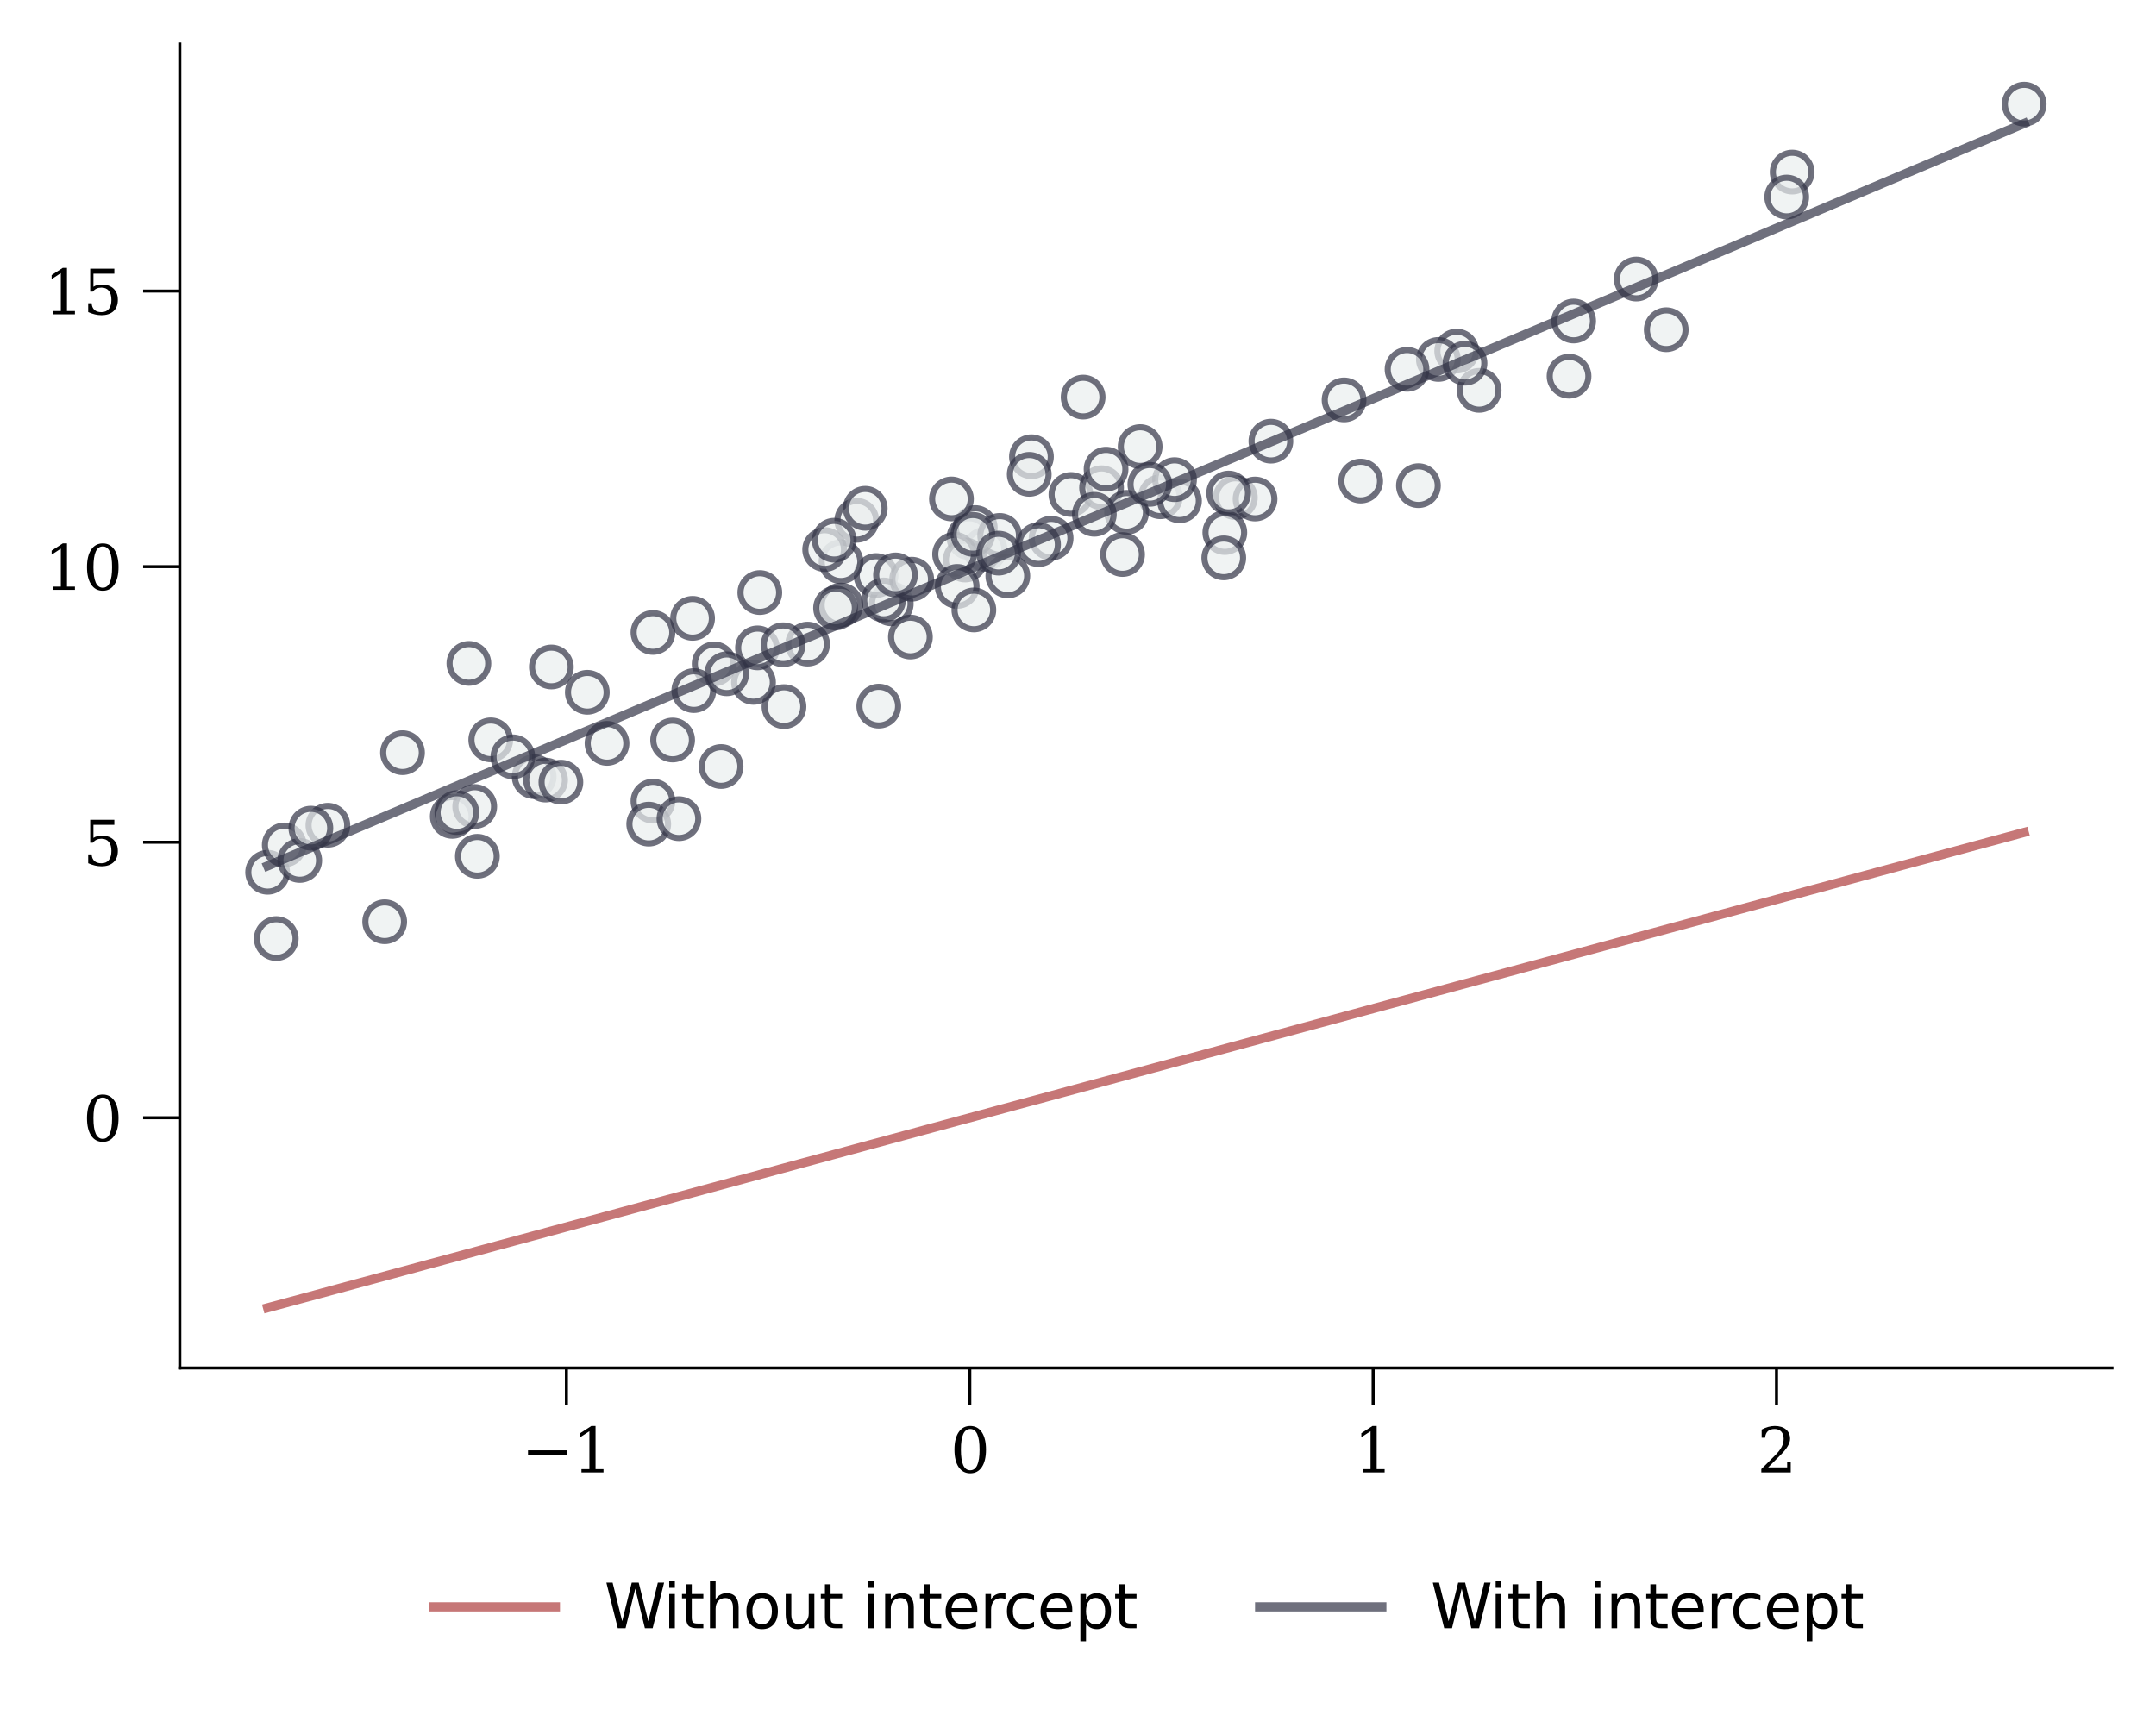 <?xml version="1.0" encoding="utf-8" standalone="no"?>
<!DOCTYPE svg PUBLIC "-//W3C//DTD SVG 1.1//EN"
  "http://www.w3.org/Graphics/SVG/1.1/DTD/svg11.dtd">
<svg xmlns:xlink="http://www.w3.org/1999/xlink" width="352.835pt" height="279.792pt" viewBox="0 0 352.835 279.792" xmlns="http://www.w3.org/2000/svg" version="1.1">
 <defs>
  <style type="text/css">*{stroke-linejoin: round; stroke-linecap: butt}</style>
 </defs>
 <g id="figure_1">
  <g id="patch_1">
   <path d="M -0 279.792 
L 352.835 279.792 
L 352.835 0 
L -0 0 
z
" style="fill: #ffffff"/>
  </g>
  <g id="axes_1">
   <g id="patch_2">
    <path d="M 29.425 223.909 
L 345.635 223.909 
L 345.635 7.2 
L 29.425 7.2 
z
" style="fill: #ffffff"/>
   </g>
   <g id="PathCollection_1">
    <defs>
     <path id="mdb0b56240e" d="M 0 3.162 
C 0.839 3.162 1.643 2.829 2.236 2.236 
C 2.829 1.643 3.162 0.839 3.162 0 
C 3.162 -0.839 2.829 -1.643 2.236 -2.236 
C 1.643 -2.829 0.839 -3.162 0 -3.162 
C -0.839 -3.162 -1.643 -2.829 -2.236 -2.236 
C -2.829 -1.643 -3.162 -0.839 -3.162 0 
C -3.162 0.839 -2.829 1.643 -2.236 2.236 
C -1.643 2.829 -0.839 3.162 0 3.162 
z
" style="stroke: #333446; stroke-opacity: 0.7"/>
    </defs>
    <g clip-path="url(#paa423e2ae8)">
     <use xlink:href="#mdb0b56240e" x="128.301" y="115.662" style="fill: #eaefef; fill-opacity: 0.7; stroke: #333446; stroke-opacity: 0.7"/>
     <use xlink:href="#mdb0b56240e" x="238.392" y="57.461" style="fill: #eaefef; fill-opacity: 0.7; stroke: #333446; stroke-opacity: 0.7"/>
     <use xlink:href="#mdb0b56240e" x="74.018" y="133.622" style="fill: #eaefef; fill-opacity: 0.7; stroke: #333446; stroke-opacity: 0.7"/>
     <use xlink:href="#mdb0b56240e" x="140.211" y="85.162" style="fill: #eaefef; fill-opacity: 0.7; stroke: #333446; stroke-opacity: 0.7"/>
     <use xlink:href="#mdb0b56240e" x="106.857" y="131.129" style="fill: #eaefef; fill-opacity: 0.7; stroke: #333446; stroke-opacity: 0.7"/>
     <use xlink:href="#mdb0b56240e" x="43.798" y="142.773" style="fill: #eaefef; fill-opacity: 0.7; stroke: #333446; stroke-opacity: 0.7"/>
     <use xlink:href="#mdb0b56240e" x="145.858" y="98.831" style="fill: #eaefef; fill-opacity: 0.7; stroke: #333446; stroke-opacity: 0.7"/>
     <use xlink:href="#mdb0b56240e" x="124.347" y="96.987" style="fill: #eaefef; fill-opacity: 0.7; stroke: #333446; stroke-opacity: 0.7"/>
     <use xlink:href="#mdb0b56240e" x="143.37" y="94.208" style="fill: #eaefef; fill-opacity: 0.7; stroke: #333446; stroke-opacity: 0.7"/>
     <use xlink:href="#mdb0b56240e" x="158.572" y="87.986" style="fill: #eaefef; fill-opacity: 0.7; stroke: #333446; stroke-opacity: 0.7"/>
     <use xlink:href="#mdb0b56240e" x="62.956" y="150.867" style="fill: #eaefef; fill-opacity: 0.7; stroke: #333446; stroke-opacity: 0.7"/>
     <use xlink:href="#mdb0b56240e" x="137.629" y="91.941" style="fill: #eaefef; fill-opacity: 0.7; stroke: #333446; stroke-opacity: 0.7"/>
     <use xlink:href="#mdb0b56240e" x="113.343" y="101.21" style="fill: #eaefef; fill-opacity: 0.7; stroke: #333446; stroke-opacity: 0.7"/>
     <use xlink:href="#mdb0b56240e" x="106.859" y="103.523" style="fill: #eaefef; fill-opacity: 0.7; stroke: #333446; stroke-opacity: 0.7"/>
     <use xlink:href="#mdb0b56240e" x="175.259" y="80.936" style="fill: #eaefef; fill-opacity: 0.7; stroke: #333446; stroke-opacity: 0.7"/>
     <use xlink:href="#mdb0b56240e" x="77.692" y="132.011" style="fill: #eaefef; fill-opacity: 0.7; stroke: #333446; stroke-opacity: 0.7"/>
     <use xlink:href="#mdb0b56240e" x="123.313" y="111.691" style="fill: #eaefef; fill-opacity: 0.7; stroke: #333446; stroke-opacity: 0.7"/>
     <use xlink:href="#mdb0b56240e" x="110.076" y="121.123" style="fill: #eaefef; fill-opacity: 0.7; stroke: #333446; stroke-opacity: 0.7"/>
     <use xlink:href="#mdb0b56240e" x="161.193" y="89.907" style="fill: #eaefef; fill-opacity: 0.7; stroke: #333446; stroke-opacity: 0.7"/>
     <use xlink:href="#mdb0b56240e" x="293.293" y="28.165" style="fill: #eaefef; fill-opacity: 0.7; stroke: #333446; stroke-opacity: 0.7"/>
     <use xlink:href="#mdb0b56240e" x="137.621" y="99.04" style="fill: #eaefef; fill-opacity: 0.7; stroke: #333446; stroke-opacity: 0.7"/>
     <use xlink:href="#mdb0b56240e" x="189.904" y="81.308" style="fill: #eaefef; fill-opacity: 0.7; stroke: #333446; stroke-opacity: 0.7"/>
     <use xlink:href="#mdb0b56240e" x="159.6" y="86.351" style="fill: #eaefef; fill-opacity: 0.7; stroke: #333446; stroke-opacity: 0.7"/>
     <use xlink:href="#mdb0b56240e" x="76.736" y="108.587" style="fill: #eaefef; fill-opacity: 0.7; stroke: #333446; stroke-opacity: 0.7"/>
     <use xlink:href="#mdb0b56240e" x="87.418" y="127.119" style="fill: #eaefef; fill-opacity: 0.7; stroke: #333446; stroke-opacity: 0.7"/>
     <use xlink:href="#mdb0b56240e" x="219.962" y="65.456" style="fill: #eaefef; fill-opacity: 0.7; stroke: #333446; stroke-opacity: 0.7"/>
     <use xlink:href="#mdb0b56240e" x="144.596" y="98.203" style="fill: #eaefef; fill-opacity: 0.7; stroke: #333446; stroke-opacity: 0.7"/>
     <use xlink:href="#mdb0b56240e" x="106.168" y="134.894" style="fill: #eaefef; fill-opacity: 0.7; stroke: #333446; stroke-opacity: 0.7"/>
     <use xlink:href="#mdb0b56240e" x="168.8" y="74.76" style="fill: #eaefef; fill-opacity: 0.7; stroke: #333446; stroke-opacity: 0.7"/>
     <use xlink:href="#mdb0b56240e" x="90.232" y="109.169" style="fill: #eaefef; fill-opacity: 0.7; stroke: #333446; stroke-opacity: 0.7"/>
     <use xlink:href="#mdb0b56240e" x="180.274" y="79.835" style="fill: #eaefef; fill-opacity: 0.7; stroke: #333446; stroke-opacity: 0.7"/>
     <use xlink:href="#mdb0b56240e" x="136.741" y="99.518" style="fill: #eaefef; fill-opacity: 0.7; stroke: #333446; stroke-opacity: 0.7"/>
     <use xlink:href="#mdb0b56240e" x="163.599" y="87.635" style="fill: #eaefef; fill-opacity: 0.7; stroke: #333446; stroke-opacity: 0.7"/>
     <use xlink:href="#mdb0b56240e" x="46.519" y="138.298" style="fill: #eaefef; fill-opacity: 0.7; stroke: #333446; stroke-opacity: 0.7"/>
     <use xlink:href="#mdb0b56240e" x="172.018" y="88.092" style="fill: #eaefef; fill-opacity: 0.7; stroke: #333446; stroke-opacity: 0.7"/>
     <use xlink:href="#mdb0b56240e" x="256.778" y="61.578" style="fill: #eaefef; fill-opacity: 0.7; stroke: #333446; stroke-opacity: 0.7"/>
     <use xlink:href="#mdb0b56240e" x="235.397" y="58.831" style="fill: #eaefef; fill-opacity: 0.7; stroke: #333446; stroke-opacity: 0.7"/>
     <use xlink:href="#mdb0b56240e" x="164.936" y="94.264" style="fill: #eaefef; fill-opacity: 0.7; stroke: #333446; stroke-opacity: 0.7"/>
     <use xlink:href="#mdb0b56240e" x="123.965" y="106.044" style="fill: #eaefef; fill-opacity: 0.7; stroke: #333446; stroke-opacity: 0.7"/>
     <use xlink:href="#mdb0b56240e" x="134.959" y="89.948" style="fill: #eaefef; fill-opacity: 0.7; stroke: #333446; stroke-opacity: 0.7"/>
     <use xlink:href="#mdb0b56240e" x="89.285" y="127.681" style="fill: #eaefef; fill-opacity: 0.7; stroke: #333446; stroke-opacity: 0.7"/>
     <use xlink:href="#mdb0b56240e" x="169.961" y="89.142" style="fill: #eaefef; fill-opacity: 0.7; stroke: #333446; stroke-opacity: 0.7"/>
     <use xlink:href="#mdb0b56240e" x="78.125" y="140.159" style="fill: #eaefef; fill-opacity: 0.7; stroke: #333446; stroke-opacity: 0.7"/>
     <use xlink:href="#mdb0b56240e" x="80.315" y="121.096" style="fill: #eaefef; fill-opacity: 0.7; stroke: #333446; stroke-opacity: 0.7"/>
     <use xlink:href="#mdb0b56240e" x="149.201" y="94.802" style="fill: #eaefef; fill-opacity: 0.7; stroke: #333446; stroke-opacity: 0.7"/>
     <use xlink:href="#mdb0b56240e" x="193.028" y="81.97" style="fill: #eaefef; fill-opacity: 0.7; stroke: #333446; stroke-opacity: 0.7"/>
     <use xlink:href="#mdb0b56240e" x="202.172" y="81.448" style="fill: #eaefef; fill-opacity: 0.7; stroke: #333446; stroke-opacity: 0.7"/>
     <use xlink:href="#mdb0b56240e" x="155.705" y="81.668" style="fill: #eaefef; fill-opacity: 0.7; stroke: #333446; stroke-opacity: 0.7"/>
     <use xlink:href="#mdb0b56240e" x="192.215" y="78.511" style="fill: #eaefef; fill-opacity: 0.7; stroke: #333446; stroke-opacity: 0.7"/>
     <use xlink:href="#mdb0b56240e" x="222.68" y="78.741" style="fill: #eaefef; fill-opacity: 0.7; stroke: #333446; stroke-opacity: 0.7"/>
     <use xlink:href="#mdb0b56240e" x="116.874" y="108.665" style="fill: #eaefef; fill-opacity: 0.7; stroke: #333446; stroke-opacity: 0.7"/>
     <use xlink:href="#mdb0b56240e" x="132.165" y="105.427" style="fill: #eaefef; fill-opacity: 0.7; stroke: #333446; stroke-opacity: 0.7"/>
     <use xlink:href="#mdb0b56240e" x="96.117" y="113.313" style="fill: #eaefef; fill-opacity: 0.7; stroke: #333446; stroke-opacity: 0.7"/>
     <use xlink:href="#mdb0b56240e" x="128.158" y="105.537" style="fill: #eaefef; fill-opacity: 0.7; stroke: #333446; stroke-opacity: 0.7"/>
     <use xlink:href="#mdb0b56240e" x="230.265" y="60.453" style="fill: #eaefef; fill-opacity: 0.7; stroke: #333446; stroke-opacity: 0.7"/>
     <use xlink:href="#mdb0b56240e" x="74.774" y="133.001" style="fill: #eaefef; fill-opacity: 0.7; stroke: #333446; stroke-opacity: 0.7"/>
     <use xlink:href="#mdb0b56240e" x="292.401" y="32.253" style="fill: #eaefef; fill-opacity: 0.7; stroke: #333446; stroke-opacity: 0.7"/>
     <use xlink:href="#mdb0b56240e" x="65.872" y="123.198" style="fill: #eaefef; fill-opacity: 0.7; stroke: #333446; stroke-opacity: 0.7"/>
     <use xlink:href="#mdb0b56240e" x="177.259" y="64.994" style="fill: #eaefef; fill-opacity: 0.7; stroke: #333446; stroke-opacity: 0.7"/>
     <use xlink:href="#mdb0b56240e" x="232.129" y="79.49" style="fill: #eaefef; fill-opacity: 0.7; stroke: #333446; stroke-opacity: 0.7"/>
     <use xlink:href="#mdb0b56240e" x="242.068" y="63.89" style="fill: #eaefef; fill-opacity: 0.7; stroke: #333446; stroke-opacity: 0.7"/>
     <use xlink:href="#mdb0b56240e" x="157.956" y="91.666" style="fill: #eaefef; fill-opacity: 0.7; stroke: #333446; stroke-opacity: 0.7"/>
     <use xlink:href="#mdb0b56240e" x="272.684" y="53.971" style="fill: #eaefef; fill-opacity: 0.7; stroke: #333446; stroke-opacity: 0.7"/>
     <use xlink:href="#mdb0b56240e" x="156.22" y="90.715" style="fill: #eaefef; fill-opacity: 0.7; stroke: #333446; stroke-opacity: 0.7"/>
     <use xlink:href="#mdb0b56240e" x="257.532" y="52.542" style="fill: #eaefef; fill-opacity: 0.7; stroke: #333446; stroke-opacity: 0.7"/>
     <use xlink:href="#mdb0b56240e" x="200.446" y="87.166" style="fill: #eaefef; fill-opacity: 0.7; stroke: #333446; stroke-opacity: 0.7"/>
     <use xlink:href="#mdb0b56240e" x="207.987" y="72.209" style="fill: #eaefef; fill-opacity: 0.7; stroke: #333446; stroke-opacity: 0.7"/>
     <use xlink:href="#mdb0b56240e" x="143.814" y="115.582" style="fill: #eaefef; fill-opacity: 0.7; stroke: #333446; stroke-opacity: 0.7"/>
     <use xlink:href="#mdb0b56240e" x="184.373" y="83.863" style="fill: #eaefef; fill-opacity: 0.7; stroke: #333446; stroke-opacity: 0.7"/>
     <use xlink:href="#mdb0b56240e" x="205.396" y="81.679" style="fill: #eaefef; fill-opacity: 0.7; stroke: #333446; stroke-opacity: 0.7"/>
     <use xlink:href="#mdb0b56240e" x="159.215" y="87.462" style="fill: #eaefef; fill-opacity: 0.7; stroke: #333446; stroke-opacity: 0.7"/>
     <use xlink:href="#mdb0b56240e" x="45.207" y="153.623" style="fill: #eaefef; fill-opacity: 0.7; stroke: #333446; stroke-opacity: 0.7"/>
     <use xlink:href="#mdb0b56240e" x="141.597" y="83.199" style="fill: #eaefef; fill-opacity: 0.7; stroke: #333446; stroke-opacity: 0.7"/>
     <use xlink:href="#mdb0b56240e" x="146.555" y="94.103" style="fill: #eaefef; fill-opacity: 0.7; stroke: #333446; stroke-opacity: 0.7"/>
     <use xlink:href="#mdb0b56240e" x="113.545" y="113.035" style="fill: #eaefef; fill-opacity: 0.7; stroke: #333446; stroke-opacity: 0.7"/>
     <use xlink:href="#mdb0b56240e" x="331.262" y="17.05" style="fill: #eaefef; fill-opacity: 0.7; stroke: #333446; stroke-opacity: 0.7"/>
     <use xlink:href="#mdb0b56240e" x="136.523" y="88.421" style="fill: #eaefef; fill-opacity: 0.7; stroke: #333446; stroke-opacity: 0.7"/>
     <use xlink:href="#mdb0b56240e" x="53.658" y="135.077" style="fill: #eaefef; fill-opacity: 0.7; stroke: #333446; stroke-opacity: 0.7"/>
     <use xlink:href="#mdb0b56240e" x="163.422" y="90.534" style="fill: #eaefef; fill-opacity: 0.7; stroke: #333446; stroke-opacity: 0.7"/>
     <use xlink:href="#mdb0b56240e" x="83.931" y="123.88" style="fill: #eaefef; fill-opacity: 0.7; stroke: #333446; stroke-opacity: 0.7"/>
     <use xlink:href="#mdb0b56240e" x="156.647" y="95.987" style="fill: #eaefef; fill-opacity: 0.7; stroke: #333446; stroke-opacity: 0.7"/>
     <use xlink:href="#mdb0b56240e" x="183.707" y="90.763" style="fill: #eaefef; fill-opacity: 0.7; stroke: #333446; stroke-opacity: 0.7"/>
     <use xlink:href="#mdb0b56240e" x="49.052" y="140.836" style="fill: #eaefef; fill-opacity: 0.7; stroke: #333446; stroke-opacity: 0.7"/>
     <use xlink:href="#mdb0b56240e" x="50.875" y="135.551" style="fill: #eaefef; fill-opacity: 0.7; stroke: #333446; stroke-opacity: 0.7"/>
     <use xlink:href="#mdb0b56240e" x="179.093" y="84.178" style="fill: #eaefef; fill-opacity: 0.7; stroke: #333446; stroke-opacity: 0.7"/>
     <use xlink:href="#mdb0b56240e" x="239.752" y="59.449" style="fill: #eaefef; fill-opacity: 0.7; stroke: #333446; stroke-opacity: 0.7"/>
     <use xlink:href="#mdb0b56240e" x="148.991" y="104.27" style="fill: #eaefef; fill-opacity: 0.7; stroke: #333446; stroke-opacity: 0.7"/>
     <use xlink:href="#mdb0b56240e" x="91.792" y="128.023" style="fill: #eaefef; fill-opacity: 0.7; stroke: #333446; stroke-opacity: 0.7"/>
     <use xlink:href="#mdb0b56240e" x="186.588" y="73.097" style="fill: #eaefef; fill-opacity: 0.7; stroke: #333446; stroke-opacity: 0.7"/>
     <use xlink:href="#mdb0b56240e" x="99.342" y="121.673" style="fill: #eaefef; fill-opacity: 0.7; stroke: #333446; stroke-opacity: 0.7"/>
     <use xlink:href="#mdb0b56240e" x="111.111" y="134.001" style="fill: #eaefef; fill-opacity: 0.7; stroke: #333446; stroke-opacity: 0.7"/>
     <use xlink:href="#mdb0b56240e" x="267.776" y="45.673" style="fill: #eaefef; fill-opacity: 0.7; stroke: #333446; stroke-opacity: 0.7"/>
     <use xlink:href="#mdb0b56240e" x="159.375" y="99.835" style="fill: #eaefef; fill-opacity: 0.7; stroke: #333446; stroke-opacity: 0.7"/>
     <use xlink:href="#mdb0b56240e" x="168.438" y="77.639" style="fill: #eaefef; fill-opacity: 0.7; stroke: #333446; stroke-opacity: 0.7"/>
     <use xlink:href="#mdb0b56240e" x="188.174" y="79.276" style="fill: #eaefef; fill-opacity: 0.7; stroke: #333446; stroke-opacity: 0.7"/>
     <use xlink:href="#mdb0b56240e" x="181.011" y="76.796" style="fill: #eaefef; fill-opacity: 0.7; stroke: #333446; stroke-opacity: 0.7"/>
     <use xlink:href="#mdb0b56240e" x="118.927" y="110.281" style="fill: #eaefef; fill-opacity: 0.7; stroke: #333446; stroke-opacity: 0.7"/>
     <use xlink:href="#mdb0b56240e" x="200.272" y="91.313" style="fill: #eaefef; fill-opacity: 0.7; stroke: #333446; stroke-opacity: 0.7"/>
     <use xlink:href="#mdb0b56240e" x="118.007" y="125.462" style="fill: #eaefef; fill-opacity: 0.7; stroke: #333446; stroke-opacity: 0.7"/>
     <use xlink:href="#mdb0b56240e" x="201.073" y="80.705" style="fill: #eaefef; fill-opacity: 0.7; stroke: #333446; stroke-opacity: 0.7"/>
    </g>
   </g>
   <g id="matplotlib.axis_1">
    <g id="xtick_1">
     <g id="line2d_1">
      <defs>
       <path id="m9ef1757c1e" d="M 0 0 
L 0 6 
" style="stroke: #000000; stroke-width: 0.5"/>
      </defs>
      <g>
       <use xlink:href="#m9ef1757c1e" x="92.695" y="223.909" style="stroke: #000000; stroke-width: 0.5"/>
      </g>
     </g>
     <g id="text_1">
      <!-- −1 -->
      <g transform="translate(85.324 241.007) scale(0.1 -0.1)">
       <defs>
        <path id="DejaVuSerif-2212" d="M 678 2259 
L 4684 2259 
L 4684 1753 
L 678 1753 
L 678 2259 
z
" transform="scale(0.016)"/>
        <path id="DejaVuSerif-31" d="M 909 0 
L 909 331 
L 1722 331 
L 1722 4213 
L 781 3603 
L 781 4013 
L 1919 4750 
L 2350 4750 
L 2350 331 
L 3163 331 
L 3163 0 
L 909 0 
z
" transform="scale(0.016)"/>
       </defs>
       <use xlink:href="#DejaVuSerif-2212"/>
       <use xlink:href="#DejaVuSerif-31" x="83.789"/>
      </g>
     </g>
    </g>
    <g id="xtick_2">
     <g id="line2d_2">
      <g>
       <use xlink:href="#m9ef1757c1e" x="158.707" y="223.909" style="stroke: #000000; stroke-width: 0.5"/>
      </g>
     </g>
     <g id="text_2">
      <!-- 0 -->
      <g transform="translate(155.525 241.007) scale(0.1 -0.1)">
       <defs>
        <path id="DejaVuSerif-30" d="M 2034 219 
Q 2513 219 2750 744 
Q 2988 1269 2988 2328 
Q 2988 3391 2750 3916 
Q 2513 4441 2034 4441 
Q 1556 4441 1318 3916 
Q 1081 3391 1081 2328 
Q 1081 1269 1318 744 
Q 1556 219 2034 219 
z
M 2034 -91 
Q 1275 -91 848 546 
Q 422 1184 422 2328 
Q 422 3475 848 4112 
Q 1275 4750 2034 4750 
Q 2797 4750 3222 4112 
Q 3647 3475 3647 2328 
Q 3647 1184 3222 546 
Q 2797 -91 2034 -91 
z
" transform="scale(0.016)"/>
       </defs>
       <use xlink:href="#DejaVuSerif-30"/>
      </g>
     </g>
    </g>
    <g id="xtick_3">
     <g id="line2d_3">
      <g>
       <use xlink:href="#m9ef1757c1e" x="224.718" y="223.909" style="stroke: #000000; stroke-width: 0.5"/>
      </g>
     </g>
     <g id="text_3">
      <!-- 1 -->
      <g transform="translate(221.537 241.007) scale(0.1 -0.1)">
       <use xlink:href="#DejaVuSerif-31"/>
      </g>
     </g>
    </g>
    <g id="xtick_4">
     <g id="line2d_4">
      <g>
       <use xlink:href="#m9ef1757c1e" x="290.73" y="223.909" style="stroke: #000000; stroke-width: 0.5"/>
      </g>
     </g>
     <g id="text_4">
      <!-- 2 -->
      <g transform="translate(287.549 241.007) scale(0.1 -0.1)">
       <defs>
        <path id="DejaVuSerif-32" d="M 819 3553 
L 469 3553 
L 469 4384 
Q 803 4563 1142 4656 
Q 1481 4750 1806 4750 
Q 2534 4750 2956 4397 
Q 3378 4044 3378 3438 
Q 3378 2753 2422 1800 
Q 2347 1728 2309 1691 
L 1131 513 
L 3078 513 
L 3078 1088 
L 3444 1088 
L 3444 0 
L 434 0 
L 434 341 
L 1850 1753 
Q 2319 2222 2519 2614 
Q 2719 3006 2719 3438 
Q 2719 3909 2473 4175 
Q 2228 4441 1797 4441 
Q 1350 4441 1106 4219 
Q 863 3997 819 3553 
z
" transform="scale(0.016)"/>
       </defs>
       <use xlink:href="#DejaVuSerif-32"/>
      </g>
     </g>
    </g>
   </g>
   <g id="matplotlib.axis_2">
    <g id="ytick_1">
     <g id="line2d_5">
      <defs>
       <path id="m15c311158a" d="M 0 0 
L -6 0 
" style="stroke: #000000; stroke-width: 0.5"/>
      </defs>
      <g>
       <use xlink:href="#m15c311158a" x="29.425" y="182.954" style="stroke: #000000; stroke-width: 0.5"/>
      </g>
     </g>
     <g id="text_5">
      <!-- 0 -->
      <g transform="translate(13.562 186.753) scale(0.1 -0.1)">
       <use xlink:href="#DejaVuSerif-30"/>
      </g>
     </g>
    </g>
    <g id="ytick_2">
     <g id="line2d_6">
      <g>
       <use xlink:href="#m15c311158a" x="29.425" y="137.851" style="stroke: #000000; stroke-width: 0.5"/>
      </g>
     </g>
     <g id="text_6">
      <!-- 5 -->
      <g transform="translate(13.562 141.65) scale(0.1 -0.1)">
       <defs>
        <path id="DejaVuSerif-35" d="M 3219 4666 
L 3219 4153 
L 1081 4153 
L 1081 2816 
Q 1244 2928 1461 2984 
Q 1678 3041 1947 3041 
Q 2703 3041 3140 2622 
Q 3578 2203 3578 1478 
Q 3578 738 3136 323 
Q 2694 -91 1894 -91 
Q 1572 -91 1234 -12 
Q 897 66 544 225 
L 544 1131 
L 897 1131 
Q 925 688 1179 453 
Q 1434 219 1894 219 
Q 2388 219 2653 544 
Q 2919 869 2919 1478 
Q 2919 2084 2655 2407 
Q 2391 2731 1894 2731 
Q 1613 2731 1398 2631 
Q 1184 2531 1019 2322 
L 750 2322 
L 750 4666 
L 3219 4666 
z
" transform="scale(0.016)"/>
       </defs>
       <use xlink:href="#DejaVuSerif-35"/>
      </g>
     </g>
    </g>
    <g id="ytick_3">
     <g id="line2d_7">
      <g>
       <use xlink:href="#m15c311158a" x="29.425" y="92.748" style="stroke: #000000; stroke-width: 0.5"/>
      </g>
     </g>
     <g id="text_7">
      <!-- 10 -->
      <g transform="translate(7.2 96.547) scale(0.1 -0.1)">
       <use xlink:href="#DejaVuSerif-31"/>
       <use xlink:href="#DejaVuSerif-30" x="63.623"/>
      </g>
     </g>
    </g>
    <g id="ytick_4">
     <g id="line2d_8">
      <g>
       <use xlink:href="#m15c311158a" x="29.425" y="47.644" style="stroke: #000000; stroke-width: 0.5"/>
      </g>
     </g>
     <g id="text_8">
      <!-- 15 -->
      <g transform="translate(7.2 51.444) scale(0.1 -0.1)">
       <use xlink:href="#DejaVuSerif-31"/>
       <use xlink:href="#DejaVuSerif-35" x="63.623"/>
      </g>
     </g>
    </g>
   </g>
   <g id="line2d_9">
    <path d="M 43.798 214.058 
L 46.702 213.272 
L 49.606 212.486 
L 52.509 211.7 
L 55.413 210.914 
L 58.317 210.128 
L 61.22 209.342 
L 64.124 208.556 
L 67.028 207.77 
L 69.931 206.984 
L 72.835 206.198 
L 75.739 205.413 
L 78.642 204.627 
L 81.546 203.841 
L 84.45 203.055 
L 87.353 202.269 
L 90.257 201.483 
L 93.161 200.697 
L 96.064 199.911 
L 98.968 199.125 
L 101.872 198.339 
L 104.775 197.553 
L 107.679 196.767 
L 110.583 195.981 
L 113.486 195.195 
L 116.39 194.409 
L 119.294 193.623 
L 122.197 192.837 
L 125.101 192.051 
L 128.005 191.265 
L 130.908 190.479 
L 133.812 189.693 
L 136.716 188.907 
L 139.619 188.121 
L 142.523 187.335 
L 145.427 186.549 
L 148.33 185.763 
L 151.234 184.977 
L 154.138 184.191 
L 157.041 183.405 
L 159.945 182.619 
L 162.849 181.833 
L 165.752 181.047 
L 168.656 180.261 
L 171.56 179.475 
L 174.463 178.689 
L 177.367 177.903 
L 180.271 177.117 
L 183.174 176.331 
L 186.078 175.545 
L 188.982 174.759 
L 191.886 173.973 
L 194.789 173.187 
L 197.693 172.401 
L 200.597 171.615 
L 203.5 170.829 
L 206.404 170.043 
L 209.308 169.257 
L 212.211 168.471 
L 215.115 167.685 
L 218.019 166.899 
L 220.922 166.113 
L 223.826 165.327 
L 226.73 164.541 
L 229.633 163.755 
L 232.537 162.969 
L 235.441 162.183 
L 238.344 161.397 
L 241.248 160.611 
L 244.152 159.825 
L 247.055 159.039 
L 249.959 158.253 
L 252.863 157.467 
L 255.766 156.681 
L 258.67 155.895 
L 261.574 155.109 
L 264.477 154.323 
L 267.381 153.537 
L 270.285 152.751 
L 273.188 151.965 
L 276.092 151.179 
L 278.996 150.393 
L 281.899 149.607 
L 284.803 148.821 
L 287.707 148.035 
L 290.61 147.249 
L 293.514 146.463 
L 296.418 145.677 
L 299.321 144.891 
L 302.225 144.105 
L 305.129 143.319 
L 308.032 142.533 
L 310.936 141.747 
L 313.84 140.961 
L 316.743 140.175 
L 319.647 139.389 
L 322.551 138.603 
L 325.454 137.817 
L 328.358 137.031 
L 331.262 136.245 
" clip-path="url(#paa423e2ae8)" style="fill: none; stroke: #af3e3e; stroke-opacity: 0.7; stroke-width: 1.5; stroke-linecap: square"/>
   </g>
   <g id="line2d_10">
    <path d="M 43.798 141.725 
L 46.702 140.497 
L 49.606 139.27 
L 52.509 138.043 
L 55.413 136.815 
L 58.317 135.588 
L 61.22 134.36 
L 64.124 133.133 
L 67.028 131.905 
L 69.931 130.678 
L 72.835 129.451 
L 75.739 128.223 
L 78.642 126.996 
L 81.546 125.768 
L 84.45 124.541 
L 87.353 123.313 
L 90.257 122.086 
L 93.161 120.858 
L 96.064 119.631 
L 98.968 118.404 
L 101.872 117.176 
L 104.775 115.949 
L 107.679 114.721 
L 110.583 113.494 
L 113.486 112.266 
L 116.39 111.039 
L 119.294 109.812 
L 122.197 108.584 
L 125.101 107.357 
L 128.005 106.129 
L 130.908 104.902 
L 133.812 103.674 
L 136.716 102.447 
L 139.619 101.22 
L 142.523 99.992 
L 145.427 98.765 
L 148.33 97.537 
L 151.234 96.31 
L 154.138 95.082 
L 157.041 93.855 
L 159.945 92.627 
L 162.849 91.4 
L 165.752 90.173 
L 168.656 88.945 
L 171.56 87.718 
L 174.463 86.49 
L 177.367 85.263 
L 180.271 84.035 
L 183.174 82.808 
L 186.078 81.581 
L 188.982 80.353 
L 191.886 79.126 
L 194.789 77.898 
L 197.693 76.671 
L 200.597 75.443 
L 203.5 74.216 
L 206.404 72.988 
L 209.308 71.761 
L 212.211 70.534 
L 215.115 69.306 
L 218.019 68.079 
L 220.922 66.851 
L 223.826 65.624 
L 226.73 64.396 
L 229.633 63.169 
L 232.537 61.942 
L 235.441 60.714 
L 238.344 59.487 
L 241.248 58.259 
L 244.152 57.032 
L 247.055 55.804 
L 249.959 54.577 
L 252.863 53.35 
L 255.766 52.122 
L 258.67 50.895 
L 261.574 49.667 
L 264.477 48.44 
L 267.381 47.212 
L 270.285 45.985 
L 273.188 44.757 
L 276.092 43.53 
L 278.996 42.303 
L 281.899 41.075 
L 284.803 39.848 
L 287.707 38.62 
L 290.61 37.393 
L 293.514 36.165 
L 296.418 34.938 
L 299.321 33.711 
L 302.225 32.483 
L 305.129 31.256 
L 308.032 30.028 
L 310.936 28.801 
L 313.84 27.573 
L 316.743 26.346 
L 319.647 25.118 
L 322.551 23.891 
L 325.454 22.664 
L 328.358 21.436 
L 331.262 20.209 
" clip-path="url(#paa423e2ae8)" style="fill: none; stroke: #333446; stroke-opacity: 0.7; stroke-width: 1.5; stroke-linecap: square"/>
   </g>
   <g id="patch_3">
    <path d="M 29.425 223.909 
L 29.425 7.2 
" style="fill: none; stroke: #000000; stroke-width: 0.5; stroke-linejoin: miter; stroke-linecap: square"/>
   </g>
   <g id="patch_4">
    <path d="M 29.425 223.909 
L 345.635 223.909 
" style="fill: none; stroke: #000000; stroke-width: 0.5; stroke-linejoin: miter; stroke-linecap: square"/>
   </g>
   <g id="legend_1">
    <g id="line2d_11">
     <path d="M 70.894 263.012 
L 80.894 263.012 
L 90.894 263.012 
" style="fill: none; stroke: #af3e3e; stroke-opacity: 0.7; stroke-width: 1.5; stroke-linecap: square"/>
    </g>
    <g id="text_9">
     <!-- Without intercept -->
     <g transform="translate(98.894 266.512) scale(0.1 -0.1)">
      <defs>
       <path id="DejaVuSans-57" d="M 213 4666 
L 850 4666 
L 1831 722 
L 2809 4666 
L 3519 4666 
L 4500 722 
L 5478 4666 
L 6119 4666 
L 4947 0 
L 4153 0 
L 3169 4050 
L 2175 0 
L 1381 0 
L 213 4666 
z
" transform="scale(0.016)"/>
       <path id="DejaVuSans-69" d="M 603 3500 
L 1178 3500 
L 1178 0 
L 603 0 
L 603 3500 
z
M 603 4863 
L 1178 4863 
L 1178 4134 
L 603 4134 
L 603 4863 
z
" transform="scale(0.016)"/>
       <path id="DejaVuSans-74" d="M 1172 4494 
L 1172 3500 
L 2356 3500 
L 2356 3053 
L 1172 3053 
L 1172 1153 
Q 1172 725 1289 603 
Q 1406 481 1766 481 
L 2356 481 
L 2356 0 
L 1766 0 
Q 1100 0 847 248 
Q 594 497 594 1153 
L 594 3053 
L 172 3053 
L 172 3500 
L 594 3500 
L 594 4494 
L 1172 4494 
z
" transform="scale(0.016)"/>
       <path id="DejaVuSans-68" d="M 3513 2113 
L 3513 0 
L 2938 0 
L 2938 2094 
Q 2938 2591 2744 2837 
Q 2550 3084 2163 3084 
Q 1697 3084 1428 2787 
Q 1159 2491 1159 1978 
L 1159 0 
L 581 0 
L 581 4863 
L 1159 4863 
L 1159 2956 
Q 1366 3272 1645 3428 
Q 1925 3584 2291 3584 
Q 2894 3584 3203 3211 
Q 3513 2838 3513 2113 
z
" transform="scale(0.016)"/>
       <path id="DejaVuSans-6f" d="M 1959 3097 
Q 1497 3097 1228 2736 
Q 959 2375 959 1747 
Q 959 1119 1226 758 
Q 1494 397 1959 397 
Q 2419 397 2687 759 
Q 2956 1122 2956 1747 
Q 2956 2369 2687 2733 
Q 2419 3097 1959 3097 
z
M 1959 3584 
Q 2709 3584 3137 3096 
Q 3566 2609 3566 1747 
Q 3566 888 3137 398 
Q 2709 -91 1959 -91 
Q 1206 -91 779 398 
Q 353 888 353 1747 
Q 353 2609 779 3096 
Q 1206 3584 1959 3584 
z
" transform="scale(0.016)"/>
       <path id="DejaVuSans-75" d="M 544 1381 
L 544 3500 
L 1119 3500 
L 1119 1403 
Q 1119 906 1312 657 
Q 1506 409 1894 409 
Q 2359 409 2629 706 
Q 2900 1003 2900 1516 
L 2900 3500 
L 3475 3500 
L 3475 0 
L 2900 0 
L 2900 538 
Q 2691 219 2414 64 
Q 2138 -91 1772 -91 
Q 1169 -91 856 284 
Q 544 659 544 1381 
z
M 1991 3584 
L 1991 3584 
z
" transform="scale(0.016)"/>
       <path id="DejaVuSans-20" transform="scale(0.016)"/>
       <path id="DejaVuSans-6e" d="M 3513 2113 
L 3513 0 
L 2938 0 
L 2938 2094 
Q 2938 2591 2744 2837 
Q 2550 3084 2163 3084 
Q 1697 3084 1428 2787 
Q 1159 2491 1159 1978 
L 1159 0 
L 581 0 
L 581 3500 
L 1159 3500 
L 1159 2956 
Q 1366 3272 1645 3428 
Q 1925 3584 2291 3584 
Q 2894 3584 3203 3211 
Q 3513 2838 3513 2113 
z
" transform="scale(0.016)"/>
       <path id="DejaVuSans-65" d="M 3597 1894 
L 3597 1613 
L 953 1613 
Q 991 1019 1311 708 
Q 1631 397 2203 397 
Q 2534 397 2845 478 
Q 3156 559 3463 722 
L 3463 178 
Q 3153 47 2828 -22 
Q 2503 -91 2169 -91 
Q 1331 -91 842 396 
Q 353 884 353 1716 
Q 353 2575 817 3079 
Q 1281 3584 2069 3584 
Q 2775 3584 3186 3129 
Q 3597 2675 3597 1894 
z
M 3022 2063 
Q 3016 2534 2758 2815 
Q 2500 3097 2075 3097 
Q 1594 3097 1305 2825 
Q 1016 2553 972 2059 
L 3022 2063 
z
" transform="scale(0.016)"/>
       <path id="DejaVuSans-72" d="M 2631 2963 
Q 2534 3019 2420 3045 
Q 2306 3072 2169 3072 
Q 1681 3072 1420 2755 
Q 1159 2438 1159 1844 
L 1159 0 
L 581 0 
L 581 3500 
L 1159 3500 
L 1159 2956 
Q 1341 3275 1631 3429 
Q 1922 3584 2338 3584 
Q 2397 3584 2469 3576 
Q 2541 3569 2628 3553 
L 2631 2963 
z
" transform="scale(0.016)"/>
       <path id="DejaVuSans-63" d="M 3122 3366 
L 3122 2828 
Q 2878 2963 2633 3030 
Q 2388 3097 2138 3097 
Q 1578 3097 1268 2742 
Q 959 2388 959 1747 
Q 959 1106 1268 751 
Q 1578 397 2138 397 
Q 2388 397 2633 464 
Q 2878 531 3122 666 
L 3122 134 
Q 2881 22 2623 -34 
Q 2366 -91 2075 -91 
Q 1284 -91 818 406 
Q 353 903 353 1747 
Q 353 2603 823 3093 
Q 1294 3584 2113 3584 
Q 2378 3584 2631 3529 
Q 2884 3475 3122 3366 
z
" transform="scale(0.016)"/>
       <path id="DejaVuSans-70" d="M 1159 525 
L 1159 -1331 
L 581 -1331 
L 581 3500 
L 1159 3500 
L 1159 2969 
Q 1341 3281 1617 3432 
Q 1894 3584 2278 3584 
Q 2916 3584 3314 3078 
Q 3713 2572 3713 1747 
Q 3713 922 3314 415 
Q 2916 -91 2278 -91 
Q 1894 -91 1617 61 
Q 1341 213 1159 525 
z
M 3116 1747 
Q 3116 2381 2855 2742 
Q 2594 3103 2138 3103 
Q 1681 3103 1420 2742 
Q 1159 2381 1159 1747 
Q 1159 1113 1420 752 
Q 1681 391 2138 391 
Q 2594 391 2855 752 
Q 3116 1113 3116 1747 
z
" transform="scale(0.016)"/>
      </defs>
      <use xlink:href="#DejaVuSans-57"/>
      <use xlink:href="#DejaVuSans-69" x="96.627"/>
      <use xlink:href="#DejaVuSans-74" x="124.41"/>
      <use xlink:href="#DejaVuSans-68" x="163.619"/>
      <use xlink:href="#DejaVuSans-6f" x="226.998"/>
      <use xlink:href="#DejaVuSans-75" x="288.18"/>
      <use xlink:href="#DejaVuSans-74" x="351.559"/>
      <use xlink:href="#DejaVuSans-20" x="390.768"/>
      <use xlink:href="#DejaVuSans-69" x="422.555"/>
      <use xlink:href="#DejaVuSans-6e" x="450.338"/>
      <use xlink:href="#DejaVuSans-74" x="513.717"/>
      <use xlink:href="#DejaVuSans-65" x="552.926"/>
      <use xlink:href="#DejaVuSans-72" x="614.449"/>
      <use xlink:href="#DejaVuSans-63" x="653.312"/>
      <use xlink:href="#DejaVuSans-65" x="708.293"/>
      <use xlink:href="#DejaVuSans-70" x="769.816"/>
      <use xlink:href="#DejaVuSans-74" x="833.293"/>
     </g>
    </g>
    <g id="line2d_12">
     <path d="M 206.142 263.012 
L 216.142 263.012 
L 226.142 263.012 
" style="fill: none; stroke: #333446; stroke-opacity: 0.7; stroke-width: 1.5; stroke-linecap: square"/>
    </g>
    <g id="text_10">
     <!-- With intercept -->
     <g transform="translate(234.142 266.512) scale(0.1 -0.1)">
      <use xlink:href="#DejaVuSans-57"/>
      <use xlink:href="#DejaVuSans-69" x="96.627"/>
      <use xlink:href="#DejaVuSans-74" x="124.41"/>
      <use xlink:href="#DejaVuSans-68" x="163.619"/>
      <use xlink:href="#DejaVuSans-20" x="226.998"/>
      <use xlink:href="#DejaVuSans-69" x="258.785"/>
      <use xlink:href="#DejaVuSans-6e" x="286.568"/>
      <use xlink:href="#DejaVuSans-74" x="349.947"/>
      <use xlink:href="#DejaVuSans-65" x="389.156"/>
      <use xlink:href="#DejaVuSans-72" x="450.68"/>
      <use xlink:href="#DejaVuSans-63" x="489.543"/>
      <use xlink:href="#DejaVuSans-65" x="544.523"/>
      <use xlink:href="#DejaVuSans-70" x="606.047"/>
      <use xlink:href="#DejaVuSans-74" x="669.523"/>
     </g>
    </g>
   </g>
  </g>
 </g>
 <defs>
  <clipPath id="paa423e2ae8">
   <rect x="29.425" y="7.2" width="316.21" height="216.709"/>
  </clipPath>
 </defs>
</svg>
